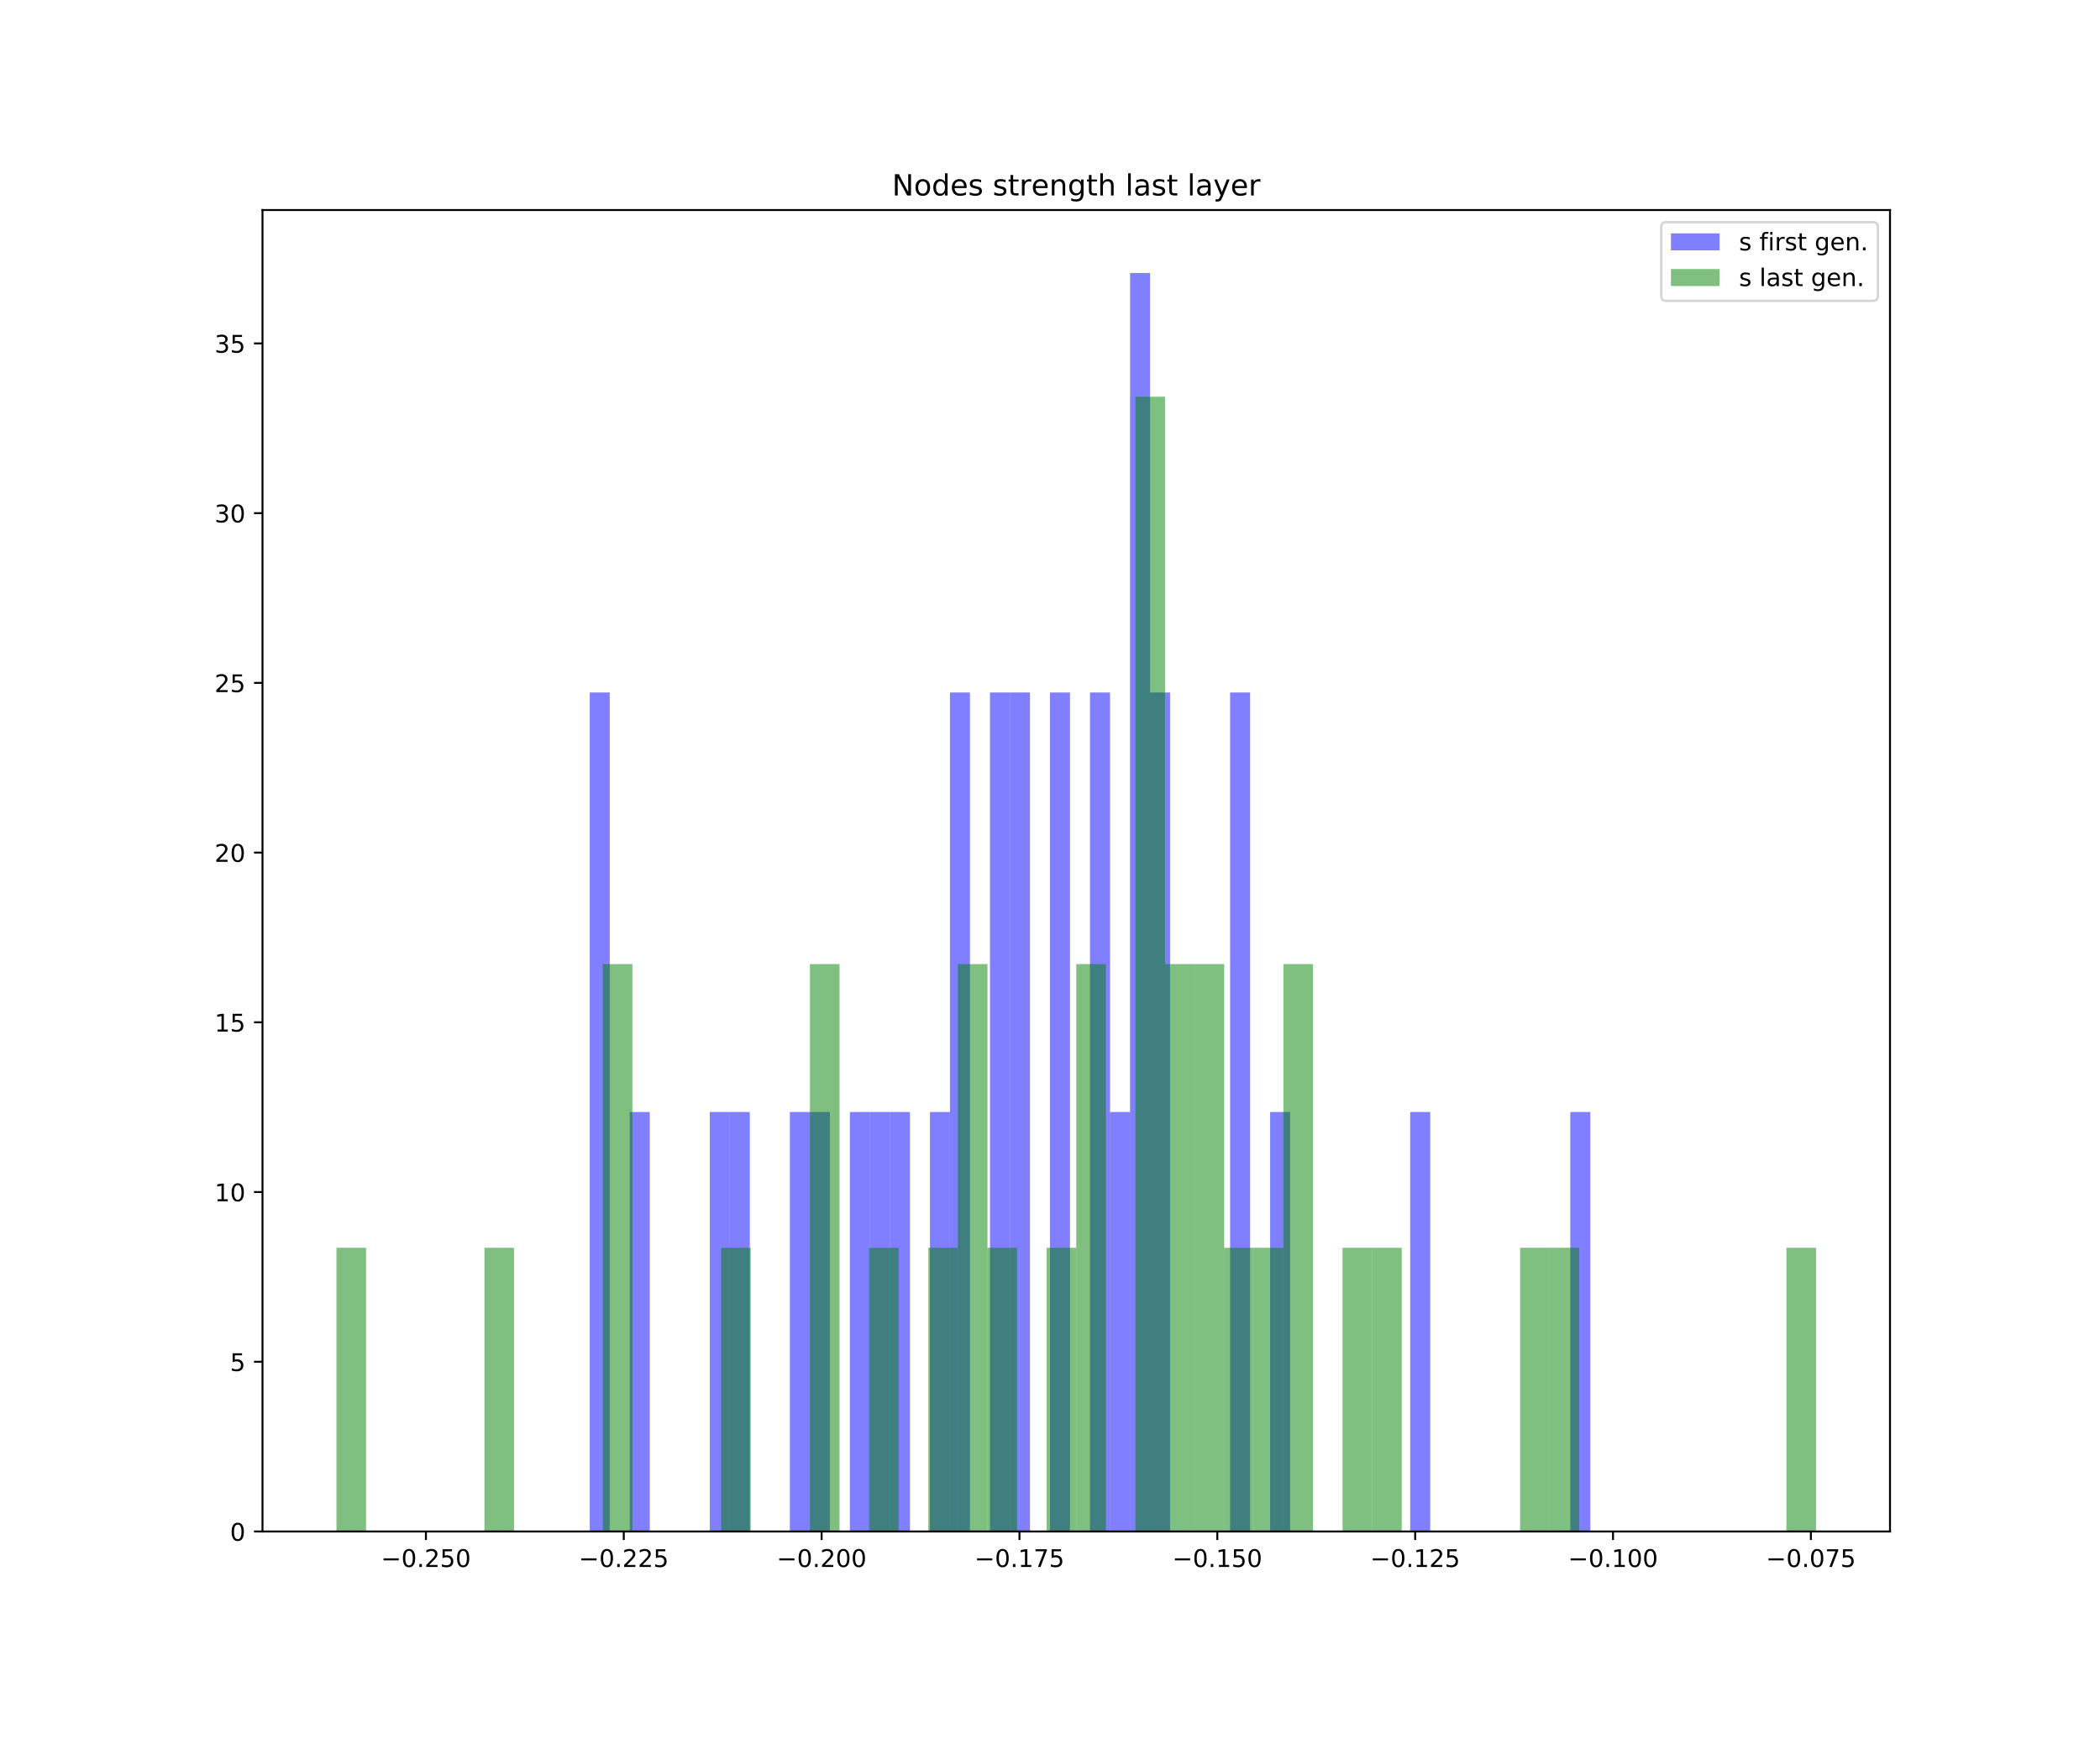 <?xml version="1.0" encoding="utf-8" standalone="no"?>
<!DOCTYPE svg PUBLIC "-//W3C//DTD SVG 1.1//EN"
  "http://www.w3.org/Graphics/SVG/1.1/DTD/svg11.dtd">
<!-- Created with matplotlib (https://matplotlib.org/) -->
<svg height="720pt" version="1.1" viewBox="0 0 864 720" width="864pt" xmlns="http://www.w3.org/2000/svg" xmlns:xlink="http://www.w3.org/1999/xlink">
 <defs>
  <style type="text/css">
*{stroke-linecap:butt;stroke-linejoin:round;white-space:pre;}
  </style>
 </defs>
 <g id="figure_1">
  <g id="patch_1">
   <path d="M 0 720 
L 864 720 
L 864 0 
L 0 0 
z
" style="fill:#ffffff;"/>
  </g>
  <g id="axes_1">
   <g id="patch_2">
    <path d="M 108 630 
L 777.6 630 
L 777.6 86.4 
L 108 86.4 
z
" style="fill:#ffffff;"/>
   </g>
   <g id="patch_3">
    <path clip-path="url(#p23658f6006)" d="M 242.634 630 
L 250.867 630 
L 250.867 284.857 
L 242.634 284.857 
z
" style="fill:#0000ff;opacity:0.5;"/>
   </g>
   <g id="patch_4">
    <path clip-path="url(#p23658f6006)" d="M 250.867 630 
L 259.1 630 
L 259.1 630 
L 250.867 630 
z
" style="fill:#0000ff;opacity:0.5;"/>
   </g>
   <g id="patch_5">
    <path clip-path="url(#p23658f6006)" d="M 259.1 630 
L 267.334 630 
L 267.334 457.429 
L 259.1 457.429 
z
" style="fill:#0000ff;opacity:0.5;"/>
   </g>
   <g id="patch_6">
    <path clip-path="url(#p23658f6006)" d="M 267.334 630 
L 275.567 630 
L 275.567 630 
L 267.334 630 
z
" style="fill:#0000ff;opacity:0.5;"/>
   </g>
   <g id="patch_7">
    <path clip-path="url(#p23658f6006)" d="M 275.567 630 
L 283.8 630 
L 283.8 630 
L 275.567 630 
z
" style="fill:#0000ff;opacity:0.5;"/>
   </g>
   <g id="patch_8">
    <path clip-path="url(#p23658f6006)" d="M 283.8 630 
L 292.033 630 
L 292.033 630 
L 283.8 630 
z
" style="fill:#0000ff;opacity:0.5;"/>
   </g>
   <g id="patch_9">
    <path clip-path="url(#p23658f6006)" d="M 292.033 630 
L 300.266 630 
L 300.266 457.429 
L 292.033 457.429 
z
" style="fill:#0000ff;opacity:0.5;"/>
   </g>
   <g id="patch_10">
    <path clip-path="url(#p23658f6006)" d="M 300.266 630 
L 308.5 630 
L 308.5 457.429 
L 300.266 457.429 
z
" style="fill:#0000ff;opacity:0.5;"/>
   </g>
   <g id="patch_11">
    <path clip-path="url(#p23658f6006)" d="M 308.5 630 
L 316.733 630 
L 316.733 630 
L 308.5 630 
z
" style="fill:#0000ff;opacity:0.5;"/>
   </g>
   <g id="patch_12">
    <path clip-path="url(#p23658f6006)" d="M 316.733 630 
L 324.966 630 
L 324.966 630 
L 316.733 630 
z
" style="fill:#0000ff;opacity:0.5;"/>
   </g>
   <g id="patch_13">
    <path clip-path="url(#p23658f6006)" d="M 324.966 630 
L 333.199 630 
L 333.199 457.429 
L 324.966 457.429 
z
" style="fill:#0000ff;opacity:0.5;"/>
   </g>
   <g id="patch_14">
    <path clip-path="url(#p23658f6006)" d="M 333.199 630 
L 341.433 630 
L 341.433 457.429 
L 333.199 457.429 
z
" style="fill:#0000ff;opacity:0.5;"/>
   </g>
   <g id="patch_15">
    <path clip-path="url(#p23658f6006)" d="M 341.433 630 
L 349.666 630 
L 349.666 630 
L 341.433 630 
z
" style="fill:#0000ff;opacity:0.5;"/>
   </g>
   <g id="patch_16">
    <path clip-path="url(#p23658f6006)" d="M 349.666 630 
L 357.899 630 
L 357.899 457.429 
L 349.666 457.429 
z
" style="fill:#0000ff;opacity:0.5;"/>
   </g>
   <g id="patch_17">
    <path clip-path="url(#p23658f6006)" d="M 357.899 630 
L 366.132 630 
L 366.132 457.429 
L 357.899 457.429 
z
" style="fill:#0000ff;opacity:0.5;"/>
   </g>
   <g id="patch_18">
    <path clip-path="url(#p23658f6006)" d="M 366.132 630 
L 374.365 630 
L 374.365 457.429 
L 366.132 457.429 
z
" style="fill:#0000ff;opacity:0.5;"/>
   </g>
   <g id="patch_19">
    <path clip-path="url(#p23658f6006)" d="M 374.365 630 
L 382.599 630 
L 382.599 630 
L 374.365 630 
z
" style="fill:#0000ff;opacity:0.5;"/>
   </g>
   <g id="patch_20">
    <path clip-path="url(#p23658f6006)" d="M 382.599 630 
L 390.832 630 
L 390.832 457.429 
L 382.599 457.429 
z
" style="fill:#0000ff;opacity:0.5;"/>
   </g>
   <g id="patch_21">
    <path clip-path="url(#p23658f6006)" d="M 390.832 630 
L 399.065 630 
L 399.065 284.857 
L 390.832 284.857 
z
" style="fill:#0000ff;opacity:0.5;"/>
   </g>
   <g id="patch_22">
    <path clip-path="url(#p23658f6006)" d="M 399.065 630 
L 407.298 630 
L 407.298 630 
L 399.065 630 
z
" style="fill:#0000ff;opacity:0.5;"/>
   </g>
   <g id="patch_23">
    <path clip-path="url(#p23658f6006)" d="M 407.298 630 
L 415.532 630 
L 415.532 284.857 
L 407.298 284.857 
z
" style="fill:#0000ff;opacity:0.5;"/>
   </g>
   <g id="patch_24">
    <path clip-path="url(#p23658f6006)" d="M 415.532 630 
L 423.765 630 
L 423.765 284.857 
L 415.532 284.857 
z
" style="fill:#0000ff;opacity:0.5;"/>
   </g>
   <g id="patch_25">
    <path clip-path="url(#p23658f6006)" d="M 423.765 630 
L 431.998 630 
L 431.998 630 
L 423.765 630 
z
" style="fill:#0000ff;opacity:0.5;"/>
   </g>
   <g id="patch_26">
    <path clip-path="url(#p23658f6006)" d="M 431.998 630 
L 440.231 630 
L 440.231 284.857 
L 431.998 284.857 
z
" style="fill:#0000ff;opacity:0.5;"/>
   </g>
   <g id="patch_27">
    <path clip-path="url(#p23658f6006)" d="M 440.231 630 
L 448.464 630 
L 448.464 630 
L 440.231 630 
z
" style="fill:#0000ff;opacity:0.5;"/>
   </g>
   <g id="patch_28">
    <path clip-path="url(#p23658f6006)" d="M 448.464 630 
L 456.698 630 
L 456.698 284.857 
L 448.464 284.857 
z
" style="fill:#0000ff;opacity:0.5;"/>
   </g>
   <g id="patch_29">
    <path clip-path="url(#p23658f6006)" d="M 456.698 630 
L 464.931 630 
L 464.931 457.429 
L 456.698 457.429 
z
" style="fill:#0000ff;opacity:0.5;"/>
   </g>
   <g id="patch_30">
    <path clip-path="url(#p23658f6006)" d="M 464.931 630 
L 473.164 630 
L 473.164 112.286 
L 464.931 112.286 
z
" style="fill:#0000ff;opacity:0.5;"/>
   </g>
   <g id="patch_31">
    <path clip-path="url(#p23658f6006)" d="M 473.164 630 
L 481.397 630 
L 481.397 284.857 
L 473.164 284.857 
z
" style="fill:#0000ff;opacity:0.5;"/>
   </g>
   <g id="patch_32">
    <path clip-path="url(#p23658f6006)" d="M 481.397 630 
L 489.631 630 
L 489.631 630 
L 481.397 630 
z
" style="fill:#0000ff;opacity:0.5;"/>
   </g>
   <g id="patch_33">
    <path clip-path="url(#p23658f6006)" d="M 489.631 630 
L 497.864 630 
L 497.864 630 
L 489.631 630 
z
" style="fill:#0000ff;opacity:0.5;"/>
   </g>
   <g id="patch_34">
    <path clip-path="url(#p23658f6006)" d="M 497.864 630 
L 506.097 630 
L 506.097 630 
L 497.864 630 
z
" style="fill:#0000ff;opacity:0.5;"/>
   </g>
   <g id="patch_35">
    <path clip-path="url(#p23658f6006)" d="M 506.097 630 
L 514.33 630 
L 514.33 284.857 
L 506.097 284.857 
z
" style="fill:#0000ff;opacity:0.5;"/>
   </g>
   <g id="patch_36">
    <path clip-path="url(#p23658f6006)" d="M 514.33 630 
L 522.563 630 
L 522.563 630 
L 514.33 630 
z
" style="fill:#0000ff;opacity:0.5;"/>
   </g>
   <g id="patch_37">
    <path clip-path="url(#p23658f6006)" d="M 522.563 630 
L 530.797 630 
L 530.797 457.429 
L 522.563 457.429 
z
" style="fill:#0000ff;opacity:0.5;"/>
   </g>
   <g id="patch_38">
    <path clip-path="url(#p23658f6006)" d="M 530.797 630 
L 539.03 630 
L 539.03 630 
L 530.797 630 
z
" style="fill:#0000ff;opacity:0.5;"/>
   </g>
   <g id="patch_39">
    <path clip-path="url(#p23658f6006)" d="M 539.03 630 
L 547.263 630 
L 547.263 630 
L 539.03 630 
z
" style="fill:#0000ff;opacity:0.5;"/>
   </g>
   <g id="patch_40">
    <path clip-path="url(#p23658f6006)" d="M 547.263 630 
L 555.496 630 
L 555.496 630 
L 547.263 630 
z
" style="fill:#0000ff;opacity:0.5;"/>
   </g>
   <g id="patch_41">
    <path clip-path="url(#p23658f6006)" d="M 555.496 630 
L 563.73 630 
L 563.73 630 
L 555.496 630 
z
" style="fill:#0000ff;opacity:0.5;"/>
   </g>
   <g id="patch_42">
    <path clip-path="url(#p23658f6006)" d="M 563.73 630 
L 571.963 630 
L 571.963 630 
L 563.73 630 
z
" style="fill:#0000ff;opacity:0.5;"/>
   </g>
   <g id="patch_43">
    <path clip-path="url(#p23658f6006)" d="M 571.963 630 
L 580.196 630 
L 580.196 630 
L 571.963 630 
z
" style="fill:#0000ff;opacity:0.5;"/>
   </g>
   <g id="patch_44">
    <path clip-path="url(#p23658f6006)" d="M 580.196 630 
L 588.429 630 
L 588.429 457.429 
L 580.196 457.429 
z
" style="fill:#0000ff;opacity:0.5;"/>
   </g>
   <g id="patch_45">
    <path clip-path="url(#p23658f6006)" d="M 588.429 630 
L 596.662 630 
L 596.662 630 
L 588.429 630 
z
" style="fill:#0000ff;opacity:0.5;"/>
   </g>
   <g id="patch_46">
    <path clip-path="url(#p23658f6006)" d="M 596.662 630 
L 604.896 630 
L 604.896 630 
L 596.662 630 
z
" style="fill:#0000ff;opacity:0.5;"/>
   </g>
   <g id="patch_47">
    <path clip-path="url(#p23658f6006)" d="M 604.896 630 
L 613.129 630 
L 613.129 630 
L 604.896 630 
z
" style="fill:#0000ff;opacity:0.5;"/>
   </g>
   <g id="patch_48">
    <path clip-path="url(#p23658f6006)" d="M 613.129 630 
L 621.362 630 
L 621.362 630 
L 613.129 630 
z
" style="fill:#0000ff;opacity:0.5;"/>
   </g>
   <g id="patch_49">
    <path clip-path="url(#p23658f6006)" d="M 621.362 630 
L 629.595 630 
L 629.595 630 
L 621.362 630 
z
" style="fill:#0000ff;opacity:0.5;"/>
   </g>
   <g id="patch_50">
    <path clip-path="url(#p23658f6006)" d="M 629.595 630 
L 637.829 630 
L 637.829 630 
L 629.595 630 
z
" style="fill:#0000ff;opacity:0.5;"/>
   </g>
   <g id="patch_51">
    <path clip-path="url(#p23658f6006)" d="M 637.829 630 
L 646.062 630 
L 646.062 630 
L 637.829 630 
z
" style="fill:#0000ff;opacity:0.5;"/>
   </g>
   <g id="patch_52">
    <path clip-path="url(#p23658f6006)" d="M 646.062 630 
L 654.295 630 
L 654.295 457.429 
L 646.062 457.429 
z
" style="fill:#0000ff;opacity:0.5;"/>
   </g>
   <g id="patch_53">
    <path clip-path="url(#p23658f6006)" d="M 138.436 630 
L 150.611 630 
L 150.611 513.296 
L 138.436 513.296 
z
" style="fill:#008000;opacity:0.5;"/>
   </g>
   <g id="patch_54">
    <path clip-path="url(#p23658f6006)" d="M 150.611 630 
L 162.785 630 
L 162.785 630 
L 150.611 630 
z
" style="fill:#008000;opacity:0.5;"/>
   </g>
   <g id="patch_55">
    <path clip-path="url(#p23658f6006)" d="M 162.785 630 
L 174.96 630 
L 174.96 630 
L 162.785 630 
z
" style="fill:#008000;opacity:0.5;"/>
   </g>
   <g id="patch_56">
    <path clip-path="url(#p23658f6006)" d="M 174.96 630 
L 187.135 630 
L 187.135 630 
L 174.96 630 
z
" style="fill:#008000;opacity:0.5;"/>
   </g>
   <g id="patch_57">
    <path clip-path="url(#p23658f6006)" d="M 187.135 630 
L 199.309 630 
L 199.309 630 
L 187.135 630 
z
" style="fill:#008000;opacity:0.5;"/>
   </g>
   <g id="patch_58">
    <path clip-path="url(#p23658f6006)" d="M 199.309 630 
L 211.484 630 
L 211.484 513.296 
L 199.309 513.296 
z
" style="fill:#008000;opacity:0.5;"/>
   </g>
   <g id="patch_59">
    <path clip-path="url(#p23658f6006)" d="M 211.484 630 
L 223.658 630 
L 223.658 630 
L 211.484 630 
z
" style="fill:#008000;opacity:0.5;"/>
   </g>
   <g id="patch_60">
    <path clip-path="url(#p23658f6006)" d="M 223.658 630 
L 235.833 630 
L 235.833 630 
L 223.658 630 
z
" style="fill:#008000;opacity:0.5;"/>
   </g>
   <g id="patch_61">
    <path clip-path="url(#p23658f6006)" d="M 235.833 630 
L 248.007 630 
L 248.007 630 
L 235.833 630 
z
" style="fill:#008000;opacity:0.5;"/>
   </g>
   <g id="patch_62">
    <path clip-path="url(#p23658f6006)" d="M 248.007 630 
L 260.182 630 
L 260.182 396.592 
L 248.007 396.592 
z
" style="fill:#008000;opacity:0.5;"/>
   </g>
   <g id="patch_63">
    <path clip-path="url(#p23658f6006)" d="M 260.182 630 
L 272.356 630 
L 272.356 630 
L 260.182 630 
z
" style="fill:#008000;opacity:0.5;"/>
   </g>
   <g id="patch_64">
    <path clip-path="url(#p23658f6006)" d="M 272.356 630 
L 284.531 630 
L 284.531 630 
L 272.356 630 
z
" style="fill:#008000;opacity:0.5;"/>
   </g>
   <g id="patch_65">
    <path clip-path="url(#p23658f6006)" d="M 284.531 630 
L 296.705 630 
L 296.705 630 
L 284.531 630 
z
" style="fill:#008000;opacity:0.5;"/>
   </g>
   <g id="patch_66">
    <path clip-path="url(#p23658f6006)" d="M 296.705 630 
L 308.88 630 
L 308.88 513.296 
L 296.705 513.296 
z
" style="fill:#008000;opacity:0.5;"/>
   </g>
   <g id="patch_67">
    <path clip-path="url(#p23658f6006)" d="M 308.88 630 
L 321.055 630 
L 321.055 630 
L 308.88 630 
z
" style="fill:#008000;opacity:0.5;"/>
   </g>
   <g id="patch_68">
    <path clip-path="url(#p23658f6006)" d="M 321.055 630 
L 333.229 630 
L 333.229 630 
L 321.055 630 
z
" style="fill:#008000;opacity:0.5;"/>
   </g>
   <g id="patch_69">
    <path clip-path="url(#p23658f6006)" d="M 333.229 630 
L 345.404 630 
L 345.404 396.592 
L 333.229 396.592 
z
" style="fill:#008000;opacity:0.5;"/>
   </g>
   <g id="patch_70">
    <path clip-path="url(#p23658f6006)" d="M 345.404 630 
L 357.578 630 
L 357.578 630 
L 345.404 630 
z
" style="fill:#008000;opacity:0.5;"/>
   </g>
   <g id="patch_71">
    <path clip-path="url(#p23658f6006)" d="M 357.578 630 
L 369.753 630 
L 369.753 513.296 
L 357.578 513.296 
z
" style="fill:#008000;opacity:0.5;"/>
   </g>
   <g id="patch_72">
    <path clip-path="url(#p23658f6006)" d="M 369.753 630 
L 381.927 630 
L 381.927 630 
L 369.753 630 
z
" style="fill:#008000;opacity:0.5;"/>
   </g>
   <g id="patch_73">
    <path clip-path="url(#p23658f6006)" d="M 381.927 630 
L 394.102 630 
L 394.102 513.296 
L 381.927 513.296 
z
" style="fill:#008000;opacity:0.5;"/>
   </g>
   <g id="patch_74">
    <path clip-path="url(#p23658f6006)" d="M 394.102 630 
L 406.276 630 
L 406.276 396.592 
L 394.102 396.592 
z
" style="fill:#008000;opacity:0.5;"/>
   </g>
   <g id="patch_75">
    <path clip-path="url(#p23658f6006)" d="M 406.276 630 
L 418.451 630 
L 418.451 513.296 
L 406.276 513.296 
z
" style="fill:#008000;opacity:0.5;"/>
   </g>
   <g id="patch_76">
    <path clip-path="url(#p23658f6006)" d="M 418.451 630 
L 430.625 630 
L 430.625 630 
L 418.451 630 
z
" style="fill:#008000;opacity:0.5;"/>
   </g>
   <g id="patch_77">
    <path clip-path="url(#p23658f6006)" d="M 430.625 630 
L 442.8 630 
L 442.8 513.296 
L 430.625 513.296 
z
" style="fill:#008000;opacity:0.5;"/>
   </g>
   <g id="patch_78">
    <path clip-path="url(#p23658f6006)" d="M 442.8 630 
L 454.975 630 
L 454.975 396.592 
L 442.8 396.592 
z
" style="fill:#008000;opacity:0.5;"/>
   </g>
   <g id="patch_79">
    <path clip-path="url(#p23658f6006)" d="M 454.975 630 
L 467.149 630 
L 467.149 630 
L 454.975 630 
z
" style="fill:#008000;opacity:0.5;"/>
   </g>
   <g id="patch_80">
    <path clip-path="url(#p23658f6006)" d="M 467.149 630 
L 479.324 630 
L 479.324 163.184 
L 467.149 163.184 
z
" style="fill:#008000;opacity:0.5;"/>
   </g>
   <g id="patch_81">
    <path clip-path="url(#p23658f6006)" d="M 479.324 630 
L 491.498 630 
L 491.498 396.592 
L 479.324 396.592 
z
" style="fill:#008000;opacity:0.5;"/>
   </g>
   <g id="patch_82">
    <path clip-path="url(#p23658f6006)" d="M 491.498 630 
L 503.673 630 
L 503.673 396.592 
L 491.498 396.592 
z
" style="fill:#008000;opacity:0.5;"/>
   </g>
   <g id="patch_83">
    <path clip-path="url(#p23658f6006)" d="M 503.673 630 
L 515.847 630 
L 515.847 513.296 
L 503.673 513.296 
z
" style="fill:#008000;opacity:0.5;"/>
   </g>
   <g id="patch_84">
    <path clip-path="url(#p23658f6006)" d="M 515.847 630 
L 528.022 630 
L 528.022 513.296 
L 515.847 513.296 
z
" style="fill:#008000;opacity:0.5;"/>
   </g>
   <g id="patch_85">
    <path clip-path="url(#p23658f6006)" d="M 528.022 630 
L 540.196 630 
L 540.196 396.592 
L 528.022 396.592 
z
" style="fill:#008000;opacity:0.5;"/>
   </g>
   <g id="patch_86">
    <path clip-path="url(#p23658f6006)" d="M 540.196 630 
L 552.371 630 
L 552.371 630 
L 540.196 630 
z
" style="fill:#008000;opacity:0.5;"/>
   </g>
   <g id="patch_87">
    <path clip-path="url(#p23658f6006)" d="M 552.371 630 
L 564.545 630 
L 564.545 513.296 
L 552.371 513.296 
z
" style="fill:#008000;opacity:0.5;"/>
   </g>
   <g id="patch_88">
    <path clip-path="url(#p23658f6006)" d="M 564.545 630 
L 576.72 630 
L 576.72 513.296 
L 564.545 513.296 
z
" style="fill:#008000;opacity:0.5;"/>
   </g>
   <g id="patch_89">
    <path clip-path="url(#p23658f6006)" d="M 576.72 630 
L 588.895 630 
L 588.895 630 
L 576.72 630 
z
" style="fill:#008000;opacity:0.5;"/>
   </g>
   <g id="patch_90">
    <path clip-path="url(#p23658f6006)" d="M 588.895 630 
L 601.069 630 
L 601.069 630 
L 588.895 630 
z
" style="fill:#008000;opacity:0.5;"/>
   </g>
   <g id="patch_91">
    <path clip-path="url(#p23658f6006)" d="M 601.069 630 
L 613.244 630 
L 613.244 630 
L 601.069 630 
z
" style="fill:#008000;opacity:0.5;"/>
   </g>
   <g id="patch_92">
    <path clip-path="url(#p23658f6006)" d="M 613.244 630 
L 625.418 630 
L 625.418 630 
L 613.244 630 
z
" style="fill:#008000;opacity:0.5;"/>
   </g>
   <g id="patch_93">
    <path clip-path="url(#p23658f6006)" d="M 625.418 630 
L 637.593 630 
L 637.593 513.296 
L 625.418 513.296 
z
" style="fill:#008000;opacity:0.5;"/>
   </g>
   <g id="patch_94">
    <path clip-path="url(#p23658f6006)" d="M 637.593 630 
L 649.767 630 
L 649.767 513.296 
L 637.593 513.296 
z
" style="fill:#008000;opacity:0.5;"/>
   </g>
   <g id="patch_95">
    <path clip-path="url(#p23658f6006)" d="M 649.767 630 
L 661.942 630 
L 661.942 630 
L 649.767 630 
z
" style="fill:#008000;opacity:0.5;"/>
   </g>
   <g id="patch_96">
    <path clip-path="url(#p23658f6006)" d="M 661.942 630 
L 674.116 630 
L 674.116 630 
L 661.942 630 
z
" style="fill:#008000;opacity:0.5;"/>
   </g>
   <g id="patch_97">
    <path clip-path="url(#p23658f6006)" d="M 674.116 630 
L 686.291 630 
L 686.291 630 
L 674.116 630 
z
" style="fill:#008000;opacity:0.5;"/>
   </g>
   <g id="patch_98">
    <path clip-path="url(#p23658f6006)" d="M 686.291 630 
L 698.465 630 
L 698.465 630 
L 686.291 630 
z
" style="fill:#008000;opacity:0.5;"/>
   </g>
   <g id="patch_99">
    <path clip-path="url(#p23658f6006)" d="M 698.465 630 
L 710.64 630 
L 710.64 630 
L 698.465 630 
z
" style="fill:#008000;opacity:0.5;"/>
   </g>
   <g id="patch_100">
    <path clip-path="url(#p23658f6006)" d="M 710.64 630 
L 722.815 630 
L 722.815 630 
L 710.64 630 
z
" style="fill:#008000;opacity:0.5;"/>
   </g>
   <g id="patch_101">
    <path clip-path="url(#p23658f6006)" d="M 722.815 630 
L 734.989 630 
L 734.989 630 
L 722.815 630 
z
" style="fill:#008000;opacity:0.5;"/>
   </g>
   <g id="patch_102">
    <path clip-path="url(#p23658f6006)" d="M 734.989 630 
L 747.164 630 
L 747.164 513.296 
L 734.989 513.296 
z
" style="fill:#008000;opacity:0.5;"/>
   </g>
   <g id="matplotlib.axis_1">
    <g id="xtick_1">
     <g id="line2d_1">
      <defs>
       <path d="M 0 0 
L 0 3.5 
" id="md39c2f8a1d" style="stroke:#000000;stroke-width:0.8;"/>
      </defs>
      <g>
       <use style="stroke:#000000;stroke-width:0.8;" x="175.237" xlink:href="#md39c2f8a1d" y="630"/>
      </g>
     </g>
     <g id="text_1">
      <!-- −0.250 -->
      <defs>
       <path d="M 10.594 35.5 
L 73.188 35.5 
L 73.188 27.203 
L 10.594 27.203 
z
" id="DejaVuSans-8722"/>
       <path d="M 31.781 66.406 
Q 24.172 66.406 20.328 58.906 
Q 16.5 51.422 16.5 36.375 
Q 16.5 21.391 20.328 13.891 
Q 24.172 6.391 31.781 6.391 
Q 39.453 6.391 43.281 13.891 
Q 47.125 21.391 47.125 36.375 
Q 47.125 51.422 43.281 58.906 
Q 39.453 66.406 31.781 66.406 
z
M 31.781 74.219 
Q 44.047 74.219 50.516 64.516 
Q 56.984 54.828 56.984 36.375 
Q 56.984 17.969 50.516 8.266 
Q 44.047 -1.422 31.781 -1.422 
Q 19.531 -1.422 13.062 8.266 
Q 6.594 17.969 6.594 36.375 
Q 6.594 54.828 13.062 64.516 
Q 19.531 74.219 31.781 74.219 
z
" id="DejaVuSans-48"/>
       <path d="M 10.688 12.406 
L 21 12.406 
L 21 0 
L 10.688 0 
z
" id="DejaVuSans-46"/>
       <path d="M 19.188 8.297 
L 53.609 8.297 
L 53.609 0 
L 7.328 0 
L 7.328 8.297 
Q 12.938 14.109 22.625 23.891 
Q 32.328 33.688 34.812 36.531 
Q 39.547 41.844 41.422 45.531 
Q 43.312 49.219 43.312 52.781 
Q 43.312 58.594 39.234 62.25 
Q 35.156 65.922 28.609 65.922 
Q 23.969 65.922 18.812 64.312 
Q 13.672 62.703 7.812 59.422 
L 7.812 69.391 
Q 13.766 71.781 18.938 73 
Q 24.125 74.219 28.422 74.219 
Q 39.75 74.219 46.484 68.547 
Q 53.219 62.891 53.219 53.422 
Q 53.219 48.922 51.531 44.891 
Q 49.859 40.875 45.406 35.406 
Q 44.188 33.984 37.641 27.219 
Q 31.109 20.453 19.188 8.297 
z
" id="DejaVuSans-50"/>
       <path d="M 10.797 72.906 
L 49.516 72.906 
L 49.516 64.594 
L 19.828 64.594 
L 19.828 46.734 
Q 21.969 47.469 24.109 47.828 
Q 26.266 48.188 28.422 48.188 
Q 40.625 48.188 47.75 41.5 
Q 54.891 34.812 54.891 23.391 
Q 54.891 11.625 47.562 5.094 
Q 40.234 -1.422 26.906 -1.422 
Q 22.312 -1.422 17.547 -0.641 
Q 12.797 0.141 7.719 1.703 
L 7.719 11.625 
Q 12.109 9.234 16.797 8.062 
Q 21.484 6.891 26.703 6.891 
Q 35.156 6.891 40.078 11.328 
Q 45.016 15.766 45.016 23.391 
Q 45.016 31 40.078 35.438 
Q 35.156 39.891 26.703 39.891 
Q 22.75 39.891 18.812 39.016 
Q 14.891 38.141 10.797 36.281 
z
" id="DejaVuSans-53"/>
      </defs>
      <g transform="translate(156.733 644.598)scale(0.1 -0.1)">
       <use xlink:href="#DejaVuSans-8722"/>
       <use x="83.789" xlink:href="#DejaVuSans-48"/>
       <use x="147.412" xlink:href="#DejaVuSans-46"/>
       <use x="179.199" xlink:href="#DejaVuSans-50"/>
       <use x="242.822" xlink:href="#DejaVuSans-53"/>
       <use x="306.445" xlink:href="#DejaVuSans-48"/>
      </g>
     </g>
    </g>
    <g id="xtick_2">
     <g id="line2d_2">
      <g>
       <use style="stroke:#000000;stroke-width:0.8;" x="256.638" xlink:href="#md39c2f8a1d" y="630"/>
      </g>
     </g>
     <g id="text_2">
      <!-- −0.225 -->
      <g transform="translate(238.134 644.598)scale(0.1 -0.1)">
       <use xlink:href="#DejaVuSans-8722"/>
       <use x="83.789" xlink:href="#DejaVuSans-48"/>
       <use x="147.412" xlink:href="#DejaVuSans-46"/>
       <use x="179.199" xlink:href="#DejaVuSans-50"/>
       <use x="242.822" xlink:href="#DejaVuSans-50"/>
       <use x="306.445" xlink:href="#DejaVuSans-53"/>
      </g>
     </g>
    </g>
    <g id="xtick_3">
     <g id="line2d_3">
      <g>
       <use style="stroke:#000000;stroke-width:0.8;" x="338.039" xlink:href="#md39c2f8a1d" y="630"/>
      </g>
     </g>
     <g id="text_3">
      <!-- −0.200 -->
      <g transform="translate(319.535 644.598)scale(0.1 -0.1)">
       <use xlink:href="#DejaVuSans-8722"/>
       <use x="83.789" xlink:href="#DejaVuSans-48"/>
       <use x="147.412" xlink:href="#DejaVuSans-46"/>
       <use x="179.199" xlink:href="#DejaVuSans-50"/>
       <use x="242.822" xlink:href="#DejaVuSans-48"/>
       <use x="306.445" xlink:href="#DejaVuSans-48"/>
      </g>
     </g>
    </g>
    <g id="xtick_4">
     <g id="line2d_4">
      <g>
       <use style="stroke:#000000;stroke-width:0.8;" x="419.439" xlink:href="#md39c2f8a1d" y="630"/>
      </g>
     </g>
     <g id="text_4">
      <!-- −0.175 -->
      <defs>
       <path d="M 12.406 8.297 
L 28.516 8.297 
L 28.516 63.922 
L 10.984 60.406 
L 10.984 69.391 
L 28.422 72.906 
L 38.281 72.906 
L 38.281 8.297 
L 54.391 8.297 
L 54.391 0 
L 12.406 0 
z
" id="DejaVuSans-49"/>
       <path d="M 8.203 72.906 
L 55.078 72.906 
L 55.078 68.703 
L 28.609 0 
L 18.312 0 
L 43.219 64.594 
L 8.203 64.594 
z
" id="DejaVuSans-55"/>
      </defs>
      <g transform="translate(400.935 644.598)scale(0.1 -0.1)">
       <use xlink:href="#DejaVuSans-8722"/>
       <use x="83.789" xlink:href="#DejaVuSans-48"/>
       <use x="147.412" xlink:href="#DejaVuSans-46"/>
       <use x="179.199" xlink:href="#DejaVuSans-49"/>
       <use x="242.822" xlink:href="#DejaVuSans-55"/>
       <use x="306.445" xlink:href="#DejaVuSans-53"/>
      </g>
     </g>
    </g>
    <g id="xtick_5">
     <g id="line2d_5">
      <g>
       <use style="stroke:#000000;stroke-width:0.8;" x="500.84" xlink:href="#md39c2f8a1d" y="630"/>
      </g>
     </g>
     <g id="text_5">
      <!-- −0.150 -->
      <g transform="translate(482.336 644.598)scale(0.1 -0.1)">
       <use xlink:href="#DejaVuSans-8722"/>
       <use x="83.789" xlink:href="#DejaVuSans-48"/>
       <use x="147.412" xlink:href="#DejaVuSans-46"/>
       <use x="179.199" xlink:href="#DejaVuSans-49"/>
       <use x="242.822" xlink:href="#DejaVuSans-53"/>
       <use x="306.445" xlink:href="#DejaVuSans-48"/>
      </g>
     </g>
    </g>
    <g id="xtick_6">
     <g id="line2d_6">
      <g>
       <use style="stroke:#000000;stroke-width:0.8;" x="582.241" xlink:href="#md39c2f8a1d" y="630"/>
      </g>
     </g>
     <g id="text_6">
      <!-- −0.125 -->
      <g transform="translate(563.737 644.598)scale(0.1 -0.1)">
       <use xlink:href="#DejaVuSans-8722"/>
       <use x="83.789" xlink:href="#DejaVuSans-48"/>
       <use x="147.412" xlink:href="#DejaVuSans-46"/>
       <use x="179.199" xlink:href="#DejaVuSans-49"/>
       <use x="242.822" xlink:href="#DejaVuSans-50"/>
       <use x="306.445" xlink:href="#DejaVuSans-53"/>
      </g>
     </g>
    </g>
    <g id="xtick_7">
     <g id="line2d_7">
      <g>
       <use style="stroke:#000000;stroke-width:0.8;" x="663.642" xlink:href="#md39c2f8a1d" y="630"/>
      </g>
     </g>
     <g id="text_7">
      <!-- −0.100 -->
      <g transform="translate(645.138 644.598)scale(0.1 -0.1)">
       <use xlink:href="#DejaVuSans-8722"/>
       <use x="83.789" xlink:href="#DejaVuSans-48"/>
       <use x="147.412" xlink:href="#DejaVuSans-46"/>
       <use x="179.199" xlink:href="#DejaVuSans-49"/>
       <use x="242.822" xlink:href="#DejaVuSans-48"/>
       <use x="306.445" xlink:href="#DejaVuSans-48"/>
      </g>
     </g>
    </g>
    <g id="xtick_8">
     <g id="line2d_8">
      <g>
       <use style="stroke:#000000;stroke-width:0.8;" x="745.043" xlink:href="#md39c2f8a1d" y="630"/>
      </g>
     </g>
     <g id="text_8">
      <!-- −0.075 -->
      <g transform="translate(726.539 644.598)scale(0.1 -0.1)">
       <use xlink:href="#DejaVuSans-8722"/>
       <use x="83.789" xlink:href="#DejaVuSans-48"/>
       <use x="147.412" xlink:href="#DejaVuSans-46"/>
       <use x="179.199" xlink:href="#DejaVuSans-48"/>
       <use x="242.822" xlink:href="#DejaVuSans-55"/>
       <use x="306.445" xlink:href="#DejaVuSans-53"/>
      </g>
     </g>
    </g>
   </g>
   <g id="matplotlib.axis_2">
    <g id="ytick_1">
     <g id="line2d_9">
      <defs>
       <path d="M 0 0 
L -3.5 0 
" id="mcd84d4970d" style="stroke:#000000;stroke-width:0.8;"/>
      </defs>
      <g>
       <use style="stroke:#000000;stroke-width:0.8;" x="108" xlink:href="#mcd84d4970d" y="630"/>
      </g>
     </g>
     <g id="text_9">
      <!-- 0 -->
      <g transform="translate(94.638 633.799)scale(0.1 -0.1)">
       <use xlink:href="#DejaVuSans-48"/>
      </g>
     </g>
    </g>
    <g id="ytick_2">
     <g id="line2d_10">
      <g>
       <use style="stroke:#000000;stroke-width:0.8;" x="108" xlink:href="#mcd84d4970d" y="560.182"/>
      </g>
     </g>
     <g id="text_10">
      <!-- 5 -->
      <g transform="translate(94.638 563.981)scale(0.1 -0.1)">
       <use xlink:href="#DejaVuSans-53"/>
      </g>
     </g>
    </g>
    <g id="ytick_3">
     <g id="line2d_11">
      <g>
       <use style="stroke:#000000;stroke-width:0.8;" x="108" xlink:href="#mcd84d4970d" y="490.363"/>
      </g>
     </g>
     <g id="text_11">
      <!-- 10 -->
      <g transform="translate(88.275 494.162)scale(0.1 -0.1)">
       <use xlink:href="#DejaVuSans-49"/>
       <use x="63.623" xlink:href="#DejaVuSans-48"/>
      </g>
     </g>
    </g>
    <g id="ytick_4">
     <g id="line2d_12">
      <g>
       <use style="stroke:#000000;stroke-width:0.8;" x="108" xlink:href="#mcd84d4970d" y="420.545"/>
      </g>
     </g>
     <g id="text_12">
      <!-- 15 -->
      <g transform="translate(88.275 424.344)scale(0.1 -0.1)">
       <use xlink:href="#DejaVuSans-49"/>
       <use x="63.623" xlink:href="#DejaVuSans-53"/>
      </g>
     </g>
    </g>
    <g id="ytick_5">
     <g id="line2d_13">
      <g>
       <use style="stroke:#000000;stroke-width:0.8;" x="108" xlink:href="#mcd84d4970d" y="350.726"/>
      </g>
     </g>
     <g id="text_13">
      <!-- 20 -->
      <g transform="translate(88.275 354.526)scale(0.1 -0.1)">
       <use xlink:href="#DejaVuSans-50"/>
       <use x="63.623" xlink:href="#DejaVuSans-48"/>
      </g>
     </g>
    </g>
    <g id="ytick_6">
     <g id="line2d_14">
      <g>
       <use style="stroke:#000000;stroke-width:0.8;" x="108" xlink:href="#mcd84d4970d" y="280.908"/>
      </g>
     </g>
     <g id="text_14">
      <!-- 25 -->
      <g transform="translate(88.275 284.707)scale(0.1 -0.1)">
       <use xlink:href="#DejaVuSans-50"/>
       <use x="63.623" xlink:href="#DejaVuSans-53"/>
      </g>
     </g>
    </g>
    <g id="ytick_7">
     <g id="line2d_15">
      <g>
       <use style="stroke:#000000;stroke-width:0.8;" x="108" xlink:href="#mcd84d4970d" y="211.09"/>
      </g>
     </g>
     <g id="text_15">
      <!-- 30 -->
      <defs>
       <path d="M 40.578 39.312 
Q 47.656 37.797 51.625 33 
Q 55.609 28.219 55.609 21.188 
Q 55.609 10.406 48.188 4.484 
Q 40.766 -1.422 27.094 -1.422 
Q 22.516 -1.422 17.656 -0.516 
Q 12.797 0.391 7.625 2.203 
L 7.625 11.719 
Q 11.719 9.328 16.594 8.109 
Q 21.484 6.891 26.812 6.891 
Q 36.078 6.891 40.938 10.547 
Q 45.797 14.203 45.797 21.188 
Q 45.797 27.641 41.281 31.266 
Q 36.766 34.906 28.719 34.906 
L 20.219 34.906 
L 20.219 43.016 
L 29.109 43.016 
Q 36.375 43.016 40.234 45.922 
Q 44.094 48.828 44.094 54.297 
Q 44.094 59.906 40.109 62.906 
Q 36.141 65.922 28.719 65.922 
Q 24.656 65.922 20.016 65.031 
Q 15.375 64.156 9.812 62.312 
L 9.812 71.094 
Q 15.438 72.656 20.344 73.438 
Q 25.25 74.219 29.594 74.219 
Q 40.828 74.219 47.359 69.109 
Q 53.906 64.016 53.906 55.328 
Q 53.906 49.266 50.438 45.094 
Q 46.969 40.922 40.578 39.312 
z
" id="DejaVuSans-51"/>
      </defs>
      <g transform="translate(88.275 214.889)scale(0.1 -0.1)">
       <use xlink:href="#DejaVuSans-51"/>
       <use x="63.623" xlink:href="#DejaVuSans-48"/>
      </g>
     </g>
    </g>
    <g id="ytick_8">
     <g id="line2d_16">
      <g>
       <use style="stroke:#000000;stroke-width:0.8;" x="108" xlink:href="#mcd84d4970d" y="141.271"/>
      </g>
     </g>
     <g id="text_16">
      <!-- 35 -->
      <g transform="translate(88.275 145.071)scale(0.1 -0.1)">
       <use xlink:href="#DejaVuSans-51"/>
       <use x="63.623" xlink:href="#DejaVuSans-53"/>
      </g>
     </g>
    </g>
   </g>
   <g id="patch_103">
    <path d="M 108 630 
L 108 86.4 
" style="fill:none;stroke:#000000;stroke-linecap:square;stroke-linejoin:miter;stroke-width:0.8;"/>
   </g>
   <g id="patch_104">
    <path d="M 777.6 630 
L 777.6 86.4 
" style="fill:none;stroke:#000000;stroke-linecap:square;stroke-linejoin:miter;stroke-width:0.8;"/>
   </g>
   <g id="patch_105">
    <path d="M 108 630 
L 777.6 630 
" style="fill:none;stroke:#000000;stroke-linecap:square;stroke-linejoin:miter;stroke-width:0.8;"/>
   </g>
   <g id="patch_106">
    <path d="M 108 86.4 
L 777.6 86.4 
" style="fill:none;stroke:#000000;stroke-linecap:square;stroke-linejoin:miter;stroke-width:0.8;"/>
   </g>
   <g id="text_17">
    <!-- Nodes strength last layer -->
    <defs>
     <path d="M 9.812 72.906 
L 23.094 72.906 
L 55.422 11.922 
L 55.422 72.906 
L 64.984 72.906 
L 64.984 0 
L 51.703 0 
L 19.391 60.984 
L 19.391 0 
L 9.812 0 
z
" id="DejaVuSans-78"/>
     <path d="M 30.609 48.391 
Q 23.391 48.391 19.188 42.75 
Q 14.984 37.109 14.984 27.297 
Q 14.984 17.484 19.156 11.844 
Q 23.344 6.203 30.609 6.203 
Q 37.797 6.203 41.984 11.859 
Q 46.188 17.531 46.188 27.297 
Q 46.188 37.016 41.984 42.703 
Q 37.797 48.391 30.609 48.391 
z
M 30.609 56 
Q 42.328 56 49.016 48.375 
Q 55.719 40.766 55.719 27.297 
Q 55.719 13.875 49.016 6.219 
Q 42.328 -1.422 30.609 -1.422 
Q 18.844 -1.422 12.172 6.219 
Q 5.516 13.875 5.516 27.297 
Q 5.516 40.766 12.172 48.375 
Q 18.844 56 30.609 56 
z
" id="DejaVuSans-111"/>
     <path d="M 45.406 46.391 
L 45.406 75.984 
L 54.391 75.984 
L 54.391 0 
L 45.406 0 
L 45.406 8.203 
Q 42.578 3.328 38.25 0.953 
Q 33.938 -1.422 27.875 -1.422 
Q 17.969 -1.422 11.734 6.484 
Q 5.516 14.406 5.516 27.297 
Q 5.516 40.188 11.734 48.094 
Q 17.969 56 27.875 56 
Q 33.938 56 38.25 53.625 
Q 42.578 51.266 45.406 46.391 
z
M 14.797 27.297 
Q 14.797 17.391 18.875 11.75 
Q 22.953 6.109 30.078 6.109 
Q 37.203 6.109 41.297 11.75 
Q 45.406 17.391 45.406 27.297 
Q 45.406 37.203 41.297 42.844 
Q 37.203 48.484 30.078 48.484 
Q 22.953 48.484 18.875 42.844 
Q 14.797 37.203 14.797 27.297 
z
" id="DejaVuSans-100"/>
     <path d="M 56.203 29.594 
L 56.203 25.203 
L 14.891 25.203 
Q 15.484 15.922 20.484 11.062 
Q 25.484 6.203 34.422 6.203 
Q 39.594 6.203 44.453 7.469 
Q 49.312 8.734 54.109 11.281 
L 54.109 2.781 
Q 49.266 0.734 44.188 -0.344 
Q 39.109 -1.422 33.891 -1.422 
Q 20.797 -1.422 13.156 6.188 
Q 5.516 13.812 5.516 26.812 
Q 5.516 40.234 12.766 48.109 
Q 20.016 56 32.328 56 
Q 43.359 56 49.781 48.891 
Q 56.203 41.797 56.203 29.594 
z
M 47.219 32.234 
Q 47.125 39.594 43.094 43.984 
Q 39.062 48.391 32.422 48.391 
Q 24.906 48.391 20.391 44.141 
Q 15.875 39.891 15.188 32.172 
z
" id="DejaVuSans-101"/>
     <path d="M 44.281 53.078 
L 44.281 44.578 
Q 40.484 46.531 36.375 47.5 
Q 32.281 48.484 27.875 48.484 
Q 21.188 48.484 17.844 46.438 
Q 14.5 44.391 14.5 40.281 
Q 14.5 37.156 16.891 35.375 
Q 19.281 33.594 26.516 31.984 
L 29.594 31.297 
Q 39.156 29.25 43.188 25.516 
Q 47.219 21.781 47.219 15.094 
Q 47.219 7.469 41.188 3.016 
Q 35.156 -1.422 24.609 -1.422 
Q 20.219 -1.422 15.453 -0.562 
Q 10.688 0.297 5.422 2 
L 5.422 11.281 
Q 10.406 8.688 15.234 7.391 
Q 20.062 6.109 24.812 6.109 
Q 31.156 6.109 34.562 8.281 
Q 37.984 10.453 37.984 14.406 
Q 37.984 18.062 35.516 20.016 
Q 33.062 21.969 24.703 23.781 
L 21.578 24.516 
Q 13.234 26.266 9.516 29.906 
Q 5.812 33.547 5.812 39.891 
Q 5.812 47.609 11.281 51.797 
Q 16.75 56 26.812 56 
Q 31.781 56 36.172 55.266 
Q 40.578 54.547 44.281 53.078 
z
" id="DejaVuSans-115"/>
     <path id="DejaVuSans-32"/>
     <path d="M 18.312 70.219 
L 18.312 54.688 
L 36.812 54.688 
L 36.812 47.703 
L 18.312 47.703 
L 18.312 18.016 
Q 18.312 11.328 20.141 9.422 
Q 21.969 7.516 27.594 7.516 
L 36.812 7.516 
L 36.812 0 
L 27.594 0 
Q 17.188 0 13.234 3.875 
Q 9.281 7.766 9.281 18.016 
L 9.281 47.703 
L 2.688 47.703 
L 2.688 54.688 
L 9.281 54.688 
L 9.281 70.219 
z
" id="DejaVuSans-116"/>
     <path d="M 41.109 46.297 
Q 39.594 47.172 37.812 47.578 
Q 36.031 48 33.891 48 
Q 26.266 48 22.188 43.047 
Q 18.109 38.094 18.109 28.812 
L 18.109 0 
L 9.078 0 
L 9.078 54.688 
L 18.109 54.688 
L 18.109 46.188 
Q 20.953 51.172 25.484 53.578 
Q 30.031 56 36.531 56 
Q 37.453 56 38.578 55.875 
Q 39.703 55.766 41.062 55.516 
z
" id="DejaVuSans-114"/>
     <path d="M 54.891 33.016 
L 54.891 0 
L 45.906 0 
L 45.906 32.719 
Q 45.906 40.484 42.875 44.328 
Q 39.844 48.188 33.797 48.188 
Q 26.516 48.188 22.312 43.547 
Q 18.109 38.922 18.109 30.906 
L 18.109 0 
L 9.078 0 
L 9.078 54.688 
L 18.109 54.688 
L 18.109 46.188 
Q 21.344 51.125 25.703 53.562 
Q 30.078 56 35.797 56 
Q 45.219 56 50.047 50.172 
Q 54.891 44.344 54.891 33.016 
z
" id="DejaVuSans-110"/>
     <path d="M 45.406 27.984 
Q 45.406 37.75 41.375 43.109 
Q 37.359 48.484 30.078 48.484 
Q 22.859 48.484 18.828 43.109 
Q 14.797 37.75 14.797 27.984 
Q 14.797 18.266 18.828 12.891 
Q 22.859 7.516 30.078 7.516 
Q 37.359 7.516 41.375 12.891 
Q 45.406 18.266 45.406 27.984 
z
M 54.391 6.781 
Q 54.391 -7.172 48.188 -13.984 
Q 42 -20.797 29.203 -20.797 
Q 24.469 -20.797 20.266 -20.094 
Q 16.062 -19.391 12.109 -17.922 
L 12.109 -9.188 
Q 16.062 -11.328 19.922 -12.344 
Q 23.781 -13.375 27.781 -13.375 
Q 36.625 -13.375 41.016 -8.766 
Q 45.406 -4.156 45.406 5.172 
L 45.406 9.625 
Q 42.625 4.781 38.281 2.391 
Q 33.938 0 27.875 0 
Q 17.828 0 11.672 7.656 
Q 5.516 15.328 5.516 27.984 
Q 5.516 40.672 11.672 48.328 
Q 17.828 56 27.875 56 
Q 33.938 56 38.281 53.609 
Q 42.625 51.219 45.406 46.391 
L 45.406 54.688 
L 54.391 54.688 
z
" id="DejaVuSans-103"/>
     <path d="M 54.891 33.016 
L 54.891 0 
L 45.906 0 
L 45.906 32.719 
Q 45.906 40.484 42.875 44.328 
Q 39.844 48.188 33.797 48.188 
Q 26.516 48.188 22.312 43.547 
Q 18.109 38.922 18.109 30.906 
L 18.109 0 
L 9.078 0 
L 9.078 75.984 
L 18.109 75.984 
L 18.109 46.188 
Q 21.344 51.125 25.703 53.562 
Q 30.078 56 35.797 56 
Q 45.219 56 50.047 50.172 
Q 54.891 44.344 54.891 33.016 
z
" id="DejaVuSans-104"/>
     <path d="M 9.422 75.984 
L 18.406 75.984 
L 18.406 0 
L 9.422 0 
z
" id="DejaVuSans-108"/>
     <path d="M 34.281 27.484 
Q 23.391 27.484 19.188 25 
Q 14.984 22.516 14.984 16.5 
Q 14.984 11.719 18.141 8.906 
Q 21.297 6.109 26.703 6.109 
Q 34.188 6.109 38.703 11.406 
Q 43.219 16.703 43.219 25.484 
L 43.219 27.484 
z
M 52.203 31.203 
L 52.203 0 
L 43.219 0 
L 43.219 8.297 
Q 40.141 3.328 35.547 0.953 
Q 30.953 -1.422 24.312 -1.422 
Q 15.922 -1.422 10.953 3.297 
Q 6 8.016 6 15.922 
Q 6 25.141 12.172 29.828 
Q 18.359 34.516 30.609 34.516 
L 43.219 34.516 
L 43.219 35.406 
Q 43.219 41.609 39.141 45 
Q 35.062 48.391 27.688 48.391 
Q 23 48.391 18.547 47.266 
Q 14.109 46.141 10.016 43.891 
L 10.016 52.203 
Q 14.938 54.109 19.578 55.047 
Q 24.219 56 28.609 56 
Q 40.484 56 46.344 49.844 
Q 52.203 43.703 52.203 31.203 
z
" id="DejaVuSans-97"/>
     <path d="M 32.172 -5.078 
Q 28.375 -14.844 24.75 -17.812 
Q 21.141 -20.797 15.094 -20.797 
L 7.906 -20.797 
L 7.906 -13.281 
L 13.188 -13.281 
Q 16.891 -13.281 18.938 -11.516 
Q 21 -9.766 23.484 -3.219 
L 25.094 0.875 
L 2.984 54.688 
L 12.5 54.688 
L 29.594 11.922 
L 46.688 54.688 
L 56.203 54.688 
z
" id="DejaVuSans-121"/>
    </defs>
    <g transform="translate(367.017 80.4)scale(0.12 -0.12)">
     <use xlink:href="#DejaVuSans-78"/>
     <use x="74.805" xlink:href="#DejaVuSans-111"/>
     <use x="135.986" xlink:href="#DejaVuSans-100"/>
     <use x="199.463" xlink:href="#DejaVuSans-101"/>
     <use x="260.986" xlink:href="#DejaVuSans-115"/>
     <use x="313.086" xlink:href="#DejaVuSans-32"/>
     <use x="344.873" xlink:href="#DejaVuSans-115"/>
     <use x="396.973" xlink:href="#DejaVuSans-116"/>
     <use x="436.182" xlink:href="#DejaVuSans-114"/>
     <use x="477.264" xlink:href="#DejaVuSans-101"/>
     <use x="538.787" xlink:href="#DejaVuSans-110"/>
     <use x="602.166" xlink:href="#DejaVuSans-103"/>
     <use x="665.643" xlink:href="#DejaVuSans-116"/>
     <use x="704.852" xlink:href="#DejaVuSans-104"/>
     <use x="768.23" xlink:href="#DejaVuSans-32"/>
     <use x="800.018" xlink:href="#DejaVuSans-108"/>
     <use x="827.801" xlink:href="#DejaVuSans-97"/>
     <use x="889.08" xlink:href="#DejaVuSans-115"/>
     <use x="941.18" xlink:href="#DejaVuSans-116"/>
     <use x="980.389" xlink:href="#DejaVuSans-32"/>
     <use x="1012.176" xlink:href="#DejaVuSans-108"/>
     <use x="1039.959" xlink:href="#DejaVuSans-97"/>
     <use x="1101.238" xlink:href="#DejaVuSans-121"/>
     <use x="1160.418" xlink:href="#DejaVuSans-101"/>
     <use x="1221.941" xlink:href="#DejaVuSans-114"/>
    </g>
   </g>
   <g id="legend_1">
    <g id="patch_107">
     <path d="M 685.478 123.756 
L 770.6 123.756 
Q 772.6 123.756 772.6 121.756 
L 772.6 93.4 
Q 772.6 91.4 770.6 91.4 
L 685.478 91.4 
Q 683.478 91.4 683.478 93.4 
L 683.478 121.756 
Q 683.478 123.756 685.478 123.756 
z
" style="fill:#ffffff;opacity:0.8;stroke:#cccccc;stroke-linejoin:miter;"/>
    </g>
    <g id="patch_108">
     <path d="M 687.478 102.998 
L 707.478 102.998 
L 707.478 95.998 
L 687.478 95.998 
z
" style="fill:#0000ff;opacity:0.5;"/>
    </g>
    <g id="text_18">
     <!-- s first gen. -->
     <defs>
      <path d="M 37.109 75.984 
L 37.109 68.5 
L 28.516 68.5 
Q 23.688 68.5 21.797 66.547 
Q 19.922 64.594 19.922 59.516 
L 19.922 54.688 
L 34.719 54.688 
L 34.719 47.703 
L 19.922 47.703 
L 19.922 0 
L 10.891 0 
L 10.891 47.703 
L 2.297 47.703 
L 2.297 54.688 
L 10.891 54.688 
L 10.891 58.5 
Q 10.891 67.625 15.141 71.797 
Q 19.391 75.984 28.609 75.984 
z
" id="DejaVuSans-102"/>
      <path d="M 9.422 54.688 
L 18.406 54.688 
L 18.406 0 
L 9.422 0 
z
M 9.422 75.984 
L 18.406 75.984 
L 18.406 64.594 
L 9.422 64.594 
z
" id="DejaVuSans-105"/>
     </defs>
     <g transform="translate(715.478 102.998)scale(0.1 -0.1)">
      <use xlink:href="#DejaVuSans-115"/>
      <use x="52.1" xlink:href="#DejaVuSans-32"/>
      <use x="83.887" xlink:href="#DejaVuSans-102"/>
      <use x="119.092" xlink:href="#DejaVuSans-105"/>
      <use x="146.875" xlink:href="#DejaVuSans-114"/>
      <use x="187.988" xlink:href="#DejaVuSans-115"/>
      <use x="240.088" xlink:href="#DejaVuSans-116"/>
      <use x="279.297" xlink:href="#DejaVuSans-32"/>
      <use x="311.084" xlink:href="#DejaVuSans-103"/>
      <use x="374.561" xlink:href="#DejaVuSans-101"/>
      <use x="436.084" xlink:href="#DejaVuSans-110"/>
      <use x="499.463" xlink:href="#DejaVuSans-46"/>
     </g>
    </g>
    <g id="patch_109">
     <path d="M 687.478 117.677 
L 707.478 117.677 
L 707.478 110.677 
L 687.478 110.677 
z
" style="fill:#008000;opacity:0.5;"/>
    </g>
    <g id="text_19">
     <!-- s last gen. -->
     <g transform="translate(715.478 117.677)scale(0.1 -0.1)">
      <use xlink:href="#DejaVuSans-115"/>
      <use x="52.1" xlink:href="#DejaVuSans-32"/>
      <use x="83.887" xlink:href="#DejaVuSans-108"/>
      <use x="111.67" xlink:href="#DejaVuSans-97"/>
      <use x="172.949" xlink:href="#DejaVuSans-115"/>
      <use x="225.049" xlink:href="#DejaVuSans-116"/>
      <use x="264.258" xlink:href="#DejaVuSans-32"/>
      <use x="296.045" xlink:href="#DejaVuSans-103"/>
      <use x="359.521" xlink:href="#DejaVuSans-101"/>
      <use x="421.045" xlink:href="#DejaVuSans-110"/>
      <use x="484.424" xlink:href="#DejaVuSans-46"/>
     </g>
    </g>
   </g>
  </g>
 </g>
 <defs>
  <clipPath id="p23658f6006">
   <rect height="543.6" width="669.6" x="108" y="86.4"/>
  </clipPath>
 </defs>
</svg>

